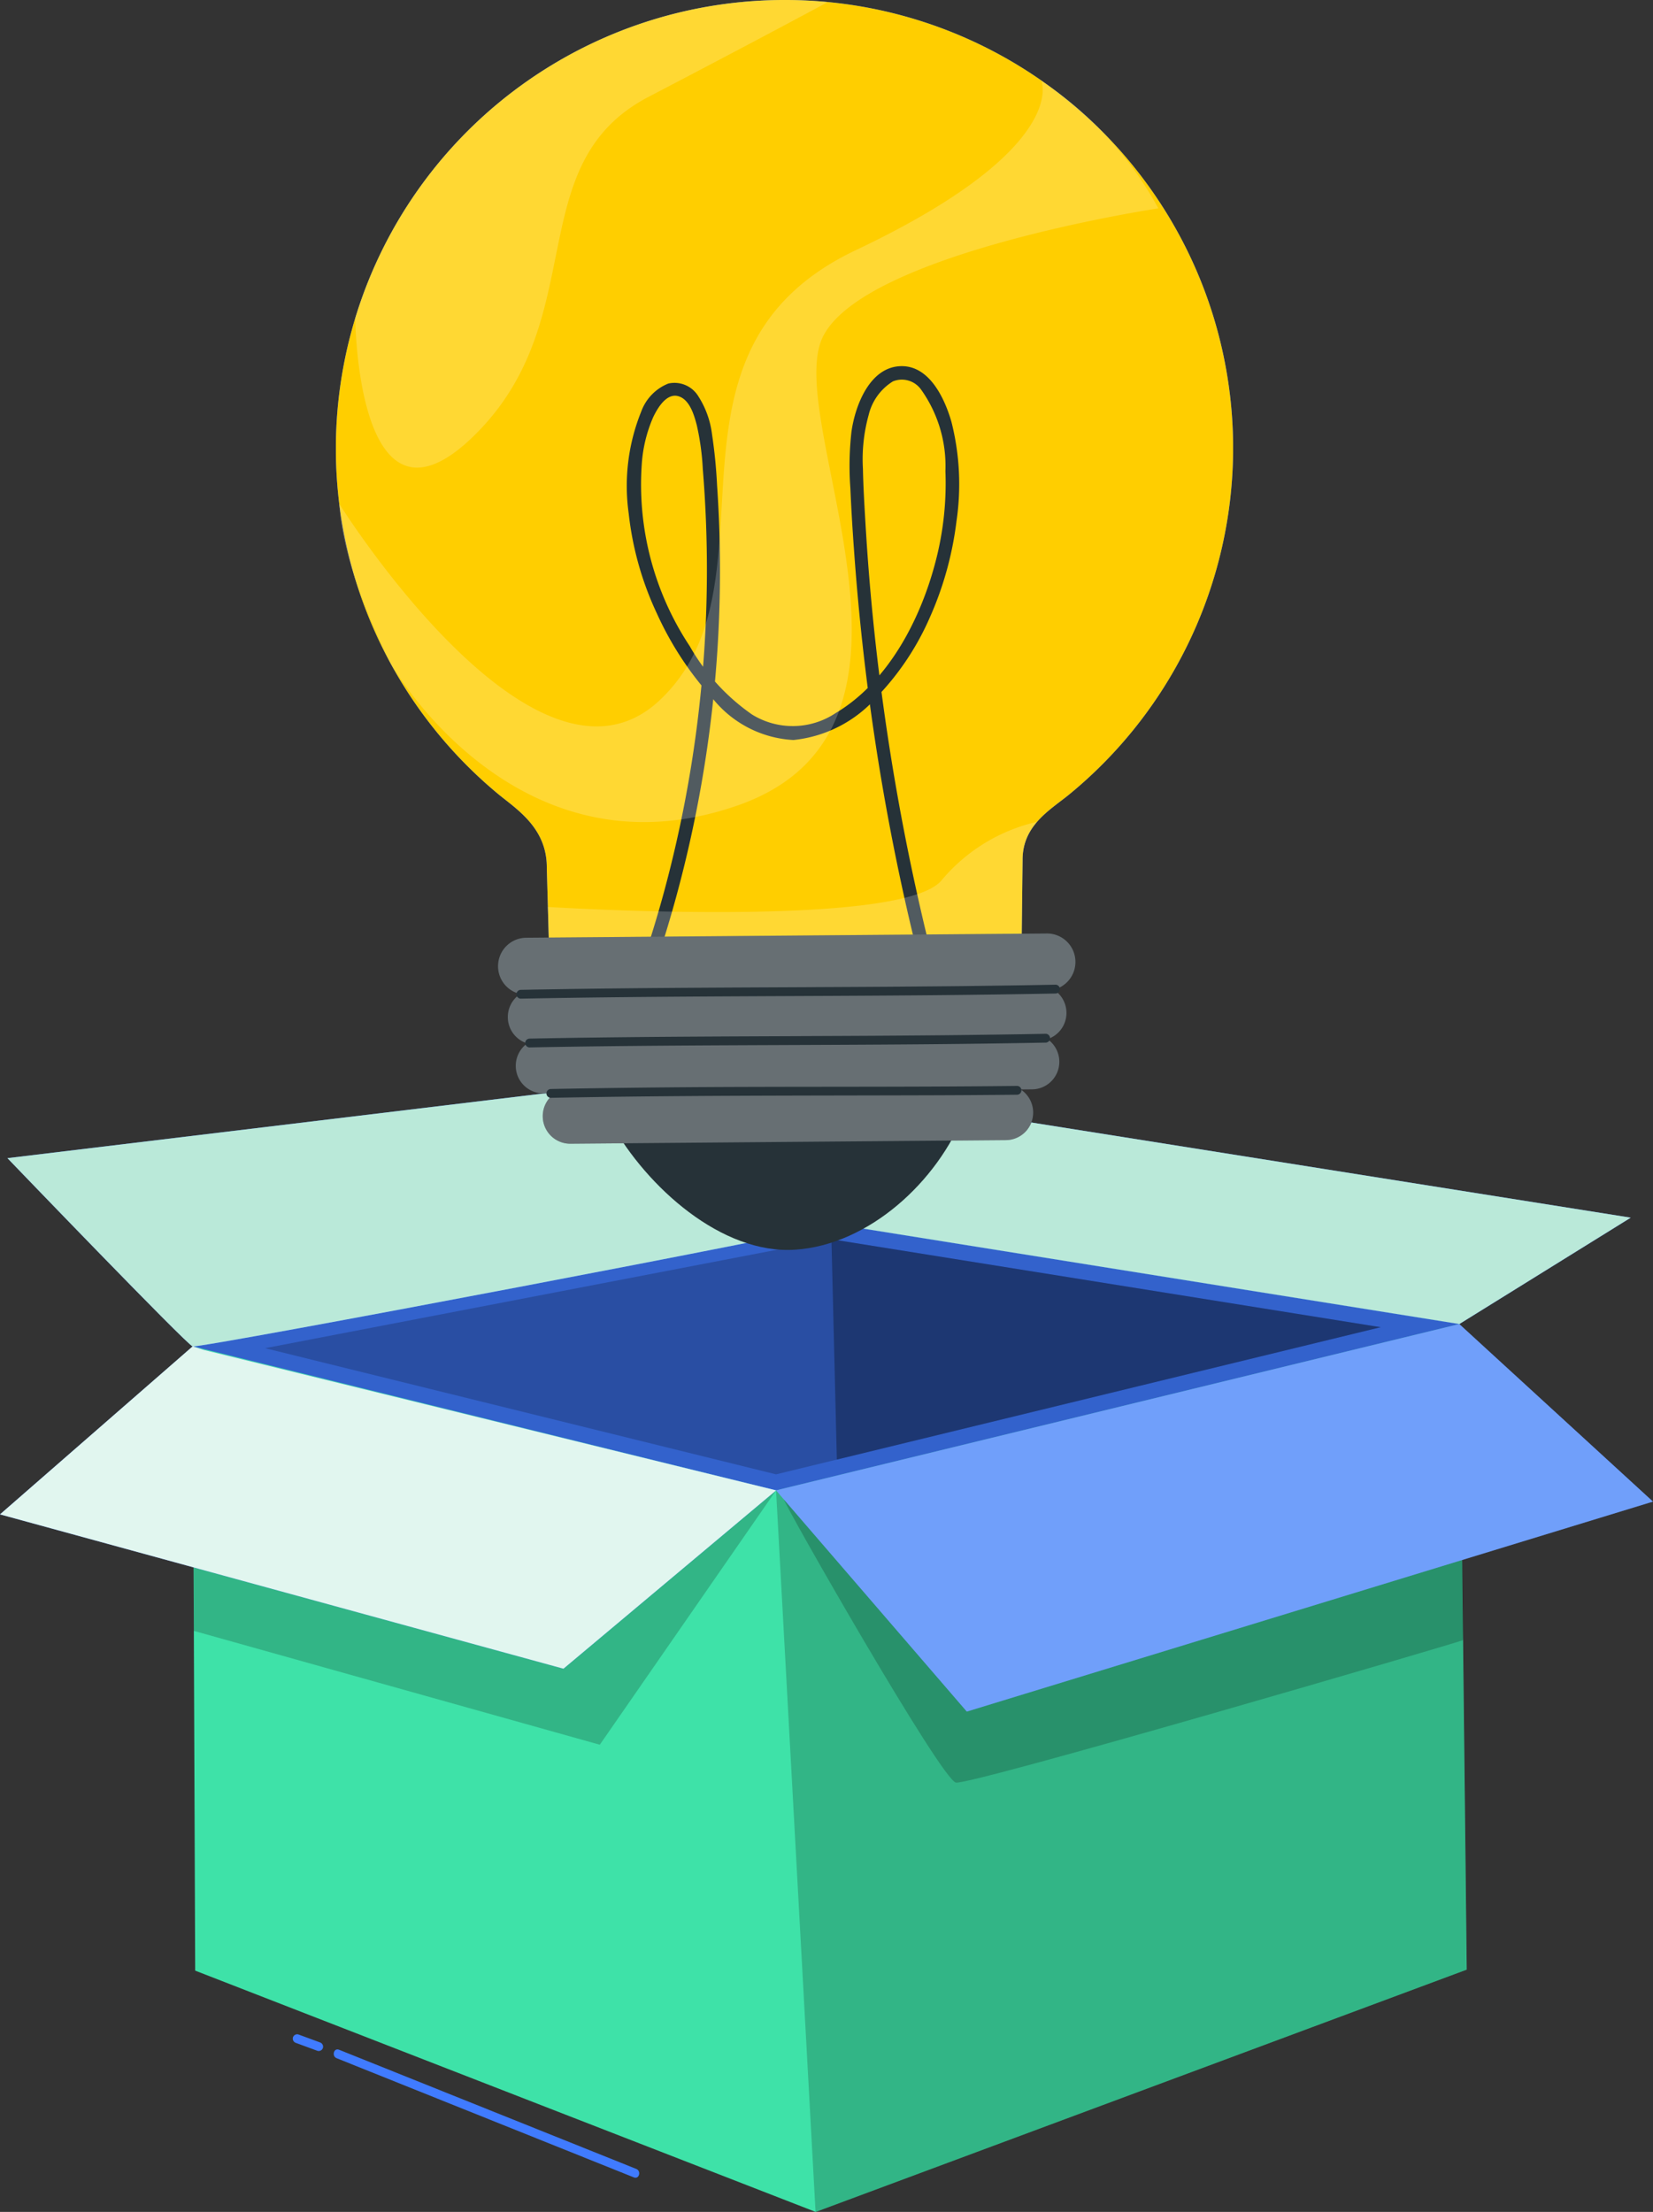 <svg id="_61" data-name="61" xmlns="http://www.w3.org/2000/svg" xmlns:xlink="http://www.w3.org/1999/xlink" width="91.712" height="122.706" viewBox="0 0 91.712 122.706">
  <rect x="0" y="0" width="91.712" height="122.706" fill="#333333" stroke="none"/>
  <defs>
    <clipPath id="clip-path">
      <rect id="Rectángulo_383476" data-name="Rectángulo 383476" width="91.712" height="122.706" fill="none"/>
    </clipPath>
    <clipPath id="clip-path-3">
      <rect id="Rectángulo_383452" data-name="Rectángulo 383452" width="32.308" height="14.111" fill="none"/>
    </clipPath>
    <clipPath id="clip-path-5">
      <rect id="Rectángulo_383454" data-name="Rectángulo 383454" width="70.279" height="14.776" fill="none"/>
    </clipPath>
    <clipPath id="clip-path-6">
      <rect id="Rectángulo_383455" data-name="Rectángulo 383455" width="61.892" height="13.042" fill="none"/>
    </clipPath>
    <clipPath id="clip-path-7">
      <rect id="Rectángulo_383456" data-name="Rectángulo 383456" width="38.312" height="49.253" fill="none"/>
    </clipPath>
    <clipPath id="clip-path-8">
      <rect id="Rectángulo_383457" data-name="Rectángulo 383457" width="37.695" height="16.126" fill="none"/>
    </clipPath>
    <clipPath id="clip-path-9">
      <rect id="Rectángulo_383458" data-name="Rectángulo 383458" width="30.471" height="12.222" fill="none"/>
    </clipPath>
    <clipPath id="clip-path-11">
      <rect id="Rectángulo_383460" data-name="Rectángulo 383460" width="43.057" height="17.885" fill="#e1f6ef"/>
    </clipPath>
    <clipPath id="clip-path-13">
      <rect id="Rectángulo_383462" data-name="Rectángulo 383462" width="48.655" height="21.499" fill="#e1f6ef"/>
    </clipPath>
    <clipPath id="clip-path-15">
      <rect id="Rectángulo_383464" data-name="Rectángulo 383464" width="44.169" height="11.719" fill="#bae9d9"/>
    </clipPath>
    <clipPath id="clip-path-16">
      <rect id="Rectángulo_383465" data-name="Rectángulo 383465" width="45.892" height="14.793" fill="#bae9d9"/>
    </clipPath>
    <clipPath id="clip-path-18">
      <rect id="Rectángulo_383467" data-name="Rectángulo 383467" width="49.777" height="53.59" fill="#ffce00"/>
    </clipPath>
    <clipPath id="clip-path-19">
      <rect id="Rectángulo_383468" data-name="Rectángulo 383468" width="32.033" height="3.396" fill="none"/>
    </clipPath>
    <clipPath id="clip-path-20">
      <rect id="Rectángulo_383469" data-name="Rectángulo 383469" width="30.995" height="3.285" fill="none"/>
    </clipPath>
    <clipPath id="clip-path-21">
      <rect id="Rectángulo_383470" data-name="Rectángulo 383470" width="27.21" height="3.255" fill="none"/>
    </clipPath>
    <clipPath id="clip-path-22">
      <rect id="Rectángulo_383471" data-name="Rectángulo 383471" width="30.157" height="3.279" fill="none"/>
    </clipPath>
    <clipPath id="clip-path-23">
      <rect id="Rectángulo_383472" data-name="Rectángulo 383472" width="45.44" height="41.127" fill="none"/>
    </clipPath>
    <clipPath id="clip-path-24">
      <rect id="Rectángulo_383473" data-name="Rectángulo 383473" width="26.217" height="25.94" fill="none"/>
    </clipPath>
    <clipPath id="clip-path-25">
      <rect id="Rectángulo_383474" data-name="Rectángulo 383474" width="27.141" height="6.42" fill="none"/>
    </clipPath>
  </defs>
  <g id="Grupo_1095314" data-name="Grupo 1095314" clip-path="url(#clip-path)">
    <path id="Trazado_829803" data-name="Trazado 829803" d="M32.8,215.161l.137,34.633,34.426,13.386,36.12-13.441-.4-35.812-34.661-5.55Z" transform="translate(-22.108 -140.473)" fill="#3ee2a8"/>
    <g id="Grupo_1095252" data-name="Grupo 1095252">
      <g id="Grupo_1095251" data-name="Grupo 1095251" clip-path="url(#clip-path)">
        <g id="Grupo_1095250" data-name="Grupo 1095250" transform="translate(10.749 82.678)" opacity="0.2">
          <g id="Grupo_1095249" data-name="Grupo 1095249">
            <g id="Grupo_1095248" data-name="Grupo 1095248" clip-path="url(#clip-path-3)">
              <path id="Trazado_829804" data-name="Trazado 829804" d="M32.986,261.512l22.529,6.318,9.779-14.11-32.308,4.276Z" transform="translate(-32.986 -253.719)"/>
            </g>
          </g>
        </g>
      </g>
    </g>
    <path id="Trazado_829805" data-name="Trazado 829805" d="M65.165,223.152l-32.37-7.992,35.618-6.784,34.661,5.55Z" transform="translate(-22.108 -140.474)" fill="#407bff"/>
    <g id="Grupo_1095269" data-name="Grupo 1095269">
      <g id="Grupo_1095268" data-name="Grupo 1095268" clip-path="url(#clip-path)">
        <g id="Grupo_1095255" data-name="Grupo 1095255" transform="translate(10.687 67.903)" opacity="0.2">
          <g id="Grupo_1095254" data-name="Grupo 1095254">
            <g id="Grupo_1095253" data-name="Grupo 1095253" clip-path="url(#clip-path-5)">
              <path id="Trazado_829806" data-name="Trazado 829806" d="M65.165,223.152l-32.37-7.992,35.618-6.784,34.661,5.55Z" transform="translate(-32.795 -208.376)"/>
            </g>
          </g>
        </g>
        <g id="Grupo_1095258" data-name="Grupo 1095258" transform="translate(14.709 68.748)" opacity="0.2">
          <g id="Grupo_1095257" data-name="Grupo 1095257">
            <g id="Grupo_1095256" data-name="Grupo 1095256" clip-path="url(#clip-path-6)">
              <path id="Trazado_829807" data-name="Trazado 829807" d="M45.138,217.014l31.421-6.043,30.471,4.879-33.543,8.163Z" transform="translate(-45.138 -210.971)"/>
            </g>
          </g>
        </g>
        <g id="Grupo_1095261" data-name="Grupo 1095261" transform="translate(43.057 73.453)" opacity="0.2">
          <g id="Grupo_1095260" data-name="Grupo 1095260">
            <g id="Grupo_1095259" data-name="Grupo 1095259" clip-path="url(#clip-path-7)">
              <path id="Trazado_829808" data-name="Trazado 829808" d="M134.323,274.66l-2.192-40.027,37.909-9.226.4,35.812Z" transform="translate(-132.131 -225.407)"/>
            </g>
          </g>
        </g>
        <g id="Grupo_1095264" data-name="Grupo 1095264" transform="translate(43.492 82.766)" opacity="0.2">
          <g id="Grupo_1095263" data-name="Grupo 1095263">
            <g id="Grupo_1095262" data-name="Grupo 1095262" clip-path="url(#clip-path-8)">
              <path id="Trazado_829809" data-name="Trazado 829809" d="M133.465,254.405c.036.305,8.732,15.55,9.544,15.707s28.049-7.821,28.127-7.9-.071-6.331-.071-6.331l-37.211-1.89" transform="translate(-133.465 -253.989)"/>
            </g>
          </g>
        </g>
        <g id="Grupo_1095267" data-name="Grupo 1095267" transform="translate(46.13 68.748)" opacity="0.3">
          <g id="Grupo_1095266" data-name="Grupo 1095266">
            <g id="Grupo_1095265" data-name="Grupo 1095265" clip-path="url(#clip-path-9)">
              <path id="Trazado_829810" data-name="Trazado 829810" d="M141.562,210.971l.3,12.222,30.174-7.343Z" transform="translate(-141.562 -210.971)"/>
            </g>
          </g>
        </g>
      </g>
    </g>
    <path id="Trazado_829811" data-name="Trazado 829811" d="M0,238.519l31.262,8.561,11.8-9.893L11.3,229.4l-.608-.2Z" transform="translate(0 -154.509)" fill="#407bff"/>
    <g id="Grupo_1095274" data-name="Grupo 1095274">
      <g id="Grupo_1095273" data-name="Grupo 1095273" clip-path="url(#clip-path)">
        <g id="Grupo_1095272" data-name="Grupo 1095272" transform="translate(0 74.687)">
          <g id="Grupo_1095271" data-name="Grupo 1095271">
            <g id="Grupo_1095270" data-name="Grupo 1095270" clip-path="url(#clip-path-11)">
              <path id="Trazado_829812" data-name="Trazado 829812" d="M11.3,229.395l-.608-.2L0,238.519l31.262,8.561,11.8-9.893Z" transform="translate(0 -229.196)" fill="#e1f6ef"/>
            </g>
          </g>
        </g>
      </g>
    </g>
    <path id="Trazado_829813" data-name="Trazado 829813" d="M132.131,234.633l10.583,12.272,38.072-11.649-10.746-9.85Z" transform="translate(-89.074 -151.955)" fill="#407bff"/>
    <g id="Grupo_1095279" data-name="Grupo 1095279">
      <g id="Grupo_1095278" data-name="Grupo 1095278" clip-path="url(#clip-path)">
        <g id="Grupo_1095277" data-name="Grupo 1095277" transform="translate(43.057 73.453)" opacity="0.3">
          <g id="Grupo_1095276" data-name="Grupo 1095276">
            <g id="Grupo_1095275" data-name="Grupo 1095275" clip-path="url(#clip-path-13)">
              <path id="Trazado_829814" data-name="Trazado 829814" d="M132.131,234.633l10.583,12.272,38.072-11.649-10.746-9.85Z" transform="translate(-132.131 -225.407)" fill="#e1f6ef"/>
            </g>
          </g>
        </g>
      </g>
    </g>
    <path id="Trazado_829815" data-name="Trazado 829815" d="M142.1,195.613l7.52-6.17,36.649,5.818-9.508,5.9Z" transform="translate(-95.793 -127.71)" fill="#407bff"/>
    <g id="Grupo_1095287" data-name="Grupo 1095287">
      <g id="Grupo_1095286" data-name="Grupo 1095286" clip-path="url(#clip-path)">
        <g id="Grupo_1095282" data-name="Grupo 1095282" transform="translate(46.305 61.733)">
          <g id="Grupo_1095281" data-name="Grupo 1095281">
            <g id="Grupo_1095280" data-name="Grupo 1095280" clip-path="url(#clip-path-15)">
              <path id="Trazado_829816" data-name="Trazado 829816" d="M142.1,195.613l7.52-6.17,36.649,5.818-9.508,5.9Z" transform="translate(-142.098 -189.444)" fill="#bae9d9"/>
            </g>
          </g>
        </g>
        <path id="Trazado_829817" data-name="Trazado 829817" d="M47.16,191.812,37.4,183.8,1.269,188.158S11.23,198.521,11.542,198.6c.477.114,35.783-6.607,35.618-6.784" transform="translate(-0.855 -123.909)" fill="#407bff"/>
        <g id="Grupo_1095285" data-name="Grupo 1095285" transform="translate(0.413 59.896)">
          <g id="Grupo_1095284" data-name="Grupo 1095284">
            <g id="Grupo_1095283" data-name="Grupo 1095283" clip-path="url(#clip-path-16)">
              <path id="Trazado_829818" data-name="Trazado 829818" d="M47.16,191.812,37.4,183.8,1.269,188.158S11.23,198.521,11.542,198.6c.477.114,35.783-6.607,35.618-6.784" transform="translate(-1.269 -183.805)" fill="#bae9d9"/>
            </g>
          </g>
        </g>
        <path id="Trazado_829819" data-name="Trazado 829819" d="M56.986,349.376l5.574,2.235,8.882,3.561,2.035.816c.292.117.419-.356.13-.471l-5.574-2.235-8.882-3.561-2.035-.816c-.292-.117-.419.356-.13.471" transform="translate(-38.306 -235.196)" fill="#407bff"/>
        <path id="Trazado_829820" data-name="Trazado 829820" d="M51.353,346.758l-1.045-.384-.15-.055a.246.246,0,0,0-.3.171.251.251,0,0,0,.171.3l1.045.384.15.055a.245.245,0,0,0,.3-.17.251.251,0,0,0-.17-.3" transform="translate(-33.606 -233.458)" fill="#407bff"/>
      </g>
    </g>
    <g id="Grupo_1095313" data-name="Grupo 1095313">
      <g id="Grupo_1095312" data-name="Grupo 1095312" clip-path="url(#clip-path)">
        <path id="Trazado_829821" data-name="Trazado 829821" d="M82.168,0A24.888,24.888,0,0,0,66.237,44.085c1.059.858,2.673,1.894,2.655,4.068,0,.066.155,5.438.155,5.438l26.177-.214s.065-5.583.065-5.646c-.016-1.914,1.46-2.752,2.543-3.623A24.854,24.854,0,0,0,82.168,0" transform="translate(-38.554 0)" fill="#407bff"/>
        <g id="Grupo_1095290" data-name="Grupo 1095290" transform="translate(18.637)">
          <g id="Grupo_1095289" data-name="Grupo 1095289">
            <g id="Grupo_1095288" data-name="Grupo 1095288" clip-path="url(#clip-path-18)">
              <path id="Trazado_829822" data-name="Trazado 829822" d="M82.168,0A24.888,24.888,0,0,0,66.237,44.085c1.059.858,2.673,1.894,2.655,4.068,0,.066.155,5.438.155,5.438l26.177-.214s.065-5.583.065-5.646c-.016-1.914,1.46-2.752,2.543-3.623A24.854,24.854,0,0,0,82.168,0" transform="translate(-57.191 0)" fill="#ffce00"/>
            </g>
          </g>
        </g>
        <path id="Trazado_829823" data-name="Trazado 829823" d="M108.691,94.475a68.766,68.766,0,0,0,3.066-25.522,27.983,27.983,0,0,0-.281-2.839,5.033,5.033,0,0,0-.781-2.143,1.549,1.549,0,0,0-1.642-.672,2.643,2.643,0,0,0-1.5,1.543,11.011,11.011,0,0,0-.7,5.662,17.534,17.534,0,0,0,1.563,5.548,18.133,18.133,0,0,0,3.077,4.694,6.156,6.156,0,0,0,4.5,2.328,7.135,7.135,0,0,0,4.679-2.442,15.018,15.018,0,0,0,2.892-4.363,18.649,18.649,0,0,0,1.476-5.335,14.067,14.067,0,0,0-.281-5.514c-.363-1.259-1.191-3.081-2.746-3.086-1.781-.005-2.6,2.2-2.8,3.639a16.853,16.853,0,0,0-.062,3.117q.076,1.7.2,3.394.235,3.338.636,6.662a130.14,130.14,0,0,0,2.264,13.134q.357,1.575.754,3.142a.367.367,0,0,0,.707-.2,129.976,129.976,0,0,1-3.726-24.241c-.058-.985-.117-1.973-.137-2.96a9.189,9.189,0,0,1,.319-2.982,3.015,3.015,0,0,1,1.344-1.859,1.31,1.31,0,0,1,1.571.464,7.307,7.307,0,0,1,1.343,4.511,17.139,17.139,0,0,1-.577,5.135c-.841,3.159-2.622,6.573-5.52,8.294a4.291,4.291,0,0,1-4.63.077,11.548,11.548,0,0,1-3.459-3.794,16.241,16.241,0,0,1-2.659-10.132,7.8,7.8,0,0,1,.638-2.585c.243-.5.758-1.387,1.448-1.129.591.22.827,1.061.967,1.6a14.216,14.216,0,0,1,.331,2.424,68.361,68.361,0,0,1-2.169,23.519q-.372,1.362-.8,2.707c-.144.45.564.643.707.195" transform="translate(-71.972 -42.022)" fill="#263238"/>
        <path id="Trazado_829824" data-name="Trazado 829824" d="M115.269,162.073l-28.881.236a1.575,1.575,0,0,1-1.589-1.563v-.008a1.575,1.575,0,0,1,1.563-1.588l28.882-.236a1.576,1.576,0,0,1,1.589,1.563v.008a1.576,1.576,0,0,1-1.563,1.588" transform="translate(-57.166 -107.129)" fill="#263238"/>
        <g id="Grupo_1095293" data-name="Grupo 1095293" transform="translate(27.633 51.785)" opacity="0.3">
          <g id="Grupo_1095292" data-name="Grupo 1095292">
            <g id="Grupo_1095291" data-name="Grupo 1095291" clip-path="url(#clip-path-19)">
              <path id="Trazado_829825" data-name="Trazado 829825" d="M115.269,162.073l-28.881.236a1.575,1.575,0,0,1-1.589-1.563v-.008a1.575,1.575,0,0,1,1.563-1.588l28.882-.236a1.576,1.576,0,0,1,1.589,1.563v.008a1.576,1.576,0,0,1-1.563,1.588" transform="translate(-84.799 -158.914)" fill="#fff"/>
            </g>
          </g>
        </g>
        <path id="Trazado_829826" data-name="Trazado 829826" d="M115.945,170.806,88,171.034a1.524,1.524,0,0,1-1.537-1.512v-.008a1.524,1.524,0,0,1,1.512-1.537l27.945-.228a1.525,1.525,0,0,1,1.537,1.512v.008a1.525,1.525,0,0,1-1.512,1.537" transform="translate(-58.288 -113.085)" fill="#263238"/>
        <g id="Grupo_1095296" data-name="Grupo 1095296" transform="translate(28.175 54.664)" opacity="0.3">
          <g id="Grupo_1095295" data-name="Grupo 1095295">
            <g id="Grupo_1095294" data-name="Grupo 1095294" clip-path="url(#clip-path-20)">
              <path id="Trazado_829827" data-name="Trazado 829827" d="M115.945,170.806,88,171.034a1.524,1.524,0,0,1-1.537-1.512v-.008a1.524,1.524,0,0,1,1.512-1.537l27.945-.228a1.525,1.525,0,0,1,1.537,1.512v.008a1.525,1.525,0,0,1-1.512,1.537" transform="translate(-86.463 -167.749)" fill="#fff"/>
            </g>
          </g>
        </g>
        <path id="Trazado_829828" data-name="Trazado 829828" d="M104,189.995c1.993,3.575,6.155,7.326,10.239,7.051s7.889-3.778,9.386-7.588Z" transform="translate(-70.111 -127.72)" fill="#263238"/>
        <path id="Trazado_829829" data-name="Trazado 829829" d="M118.106,187.768l-24.161.2a1.525,1.525,0,0,1-1.537-1.512v-.008a1.524,1.524,0,0,1,1.512-1.537l24.161-.2a1.525,1.525,0,0,1,1.537,1.512v.008a1.525,1.525,0,0,1-1.512,1.537" transform="translate(-62.295 -124.52)" fill="#263238"/>
        <g id="Grupo_1095299" data-name="Grupo 1095299" transform="translate(30.112 60.191)" opacity="0.3">
          <g id="Grupo_1095298" data-name="Grupo 1095298">
            <g id="Grupo_1095297" data-name="Grupo 1095297" clip-path="url(#clip-path-21)">
              <path id="Trazado_829830" data-name="Trazado 829830" d="M118.106,187.768l-24.161.2a1.525,1.525,0,0,1-1.537-1.512v-.008a1.524,1.524,0,0,1,1.512-1.537l24.161-.2a1.525,1.525,0,0,1,1.537,1.512v.008a1.525,1.525,0,0,1-1.512,1.537" transform="translate(-92.408 -184.711)" fill="#fff"/>
            </g>
          </g>
        </g>
        <path id="Trazado_829831" data-name="Trazado 829831" d="M116.461,179.126l-27.108.222a1.525,1.525,0,0,1-1.537-1.512v-.008a1.525,1.525,0,0,1,1.512-1.537l27.108-.222a1.525,1.525,0,0,1,1.537,1.512v.008a1.525,1.525,0,0,1-1.512,1.537" transform="translate(-59.2 -118.694)" fill="#263238"/>
        <g id="Grupo_1095302" data-name="Grupo 1095302" transform="translate(28.616 57.375)" opacity="0.3">
          <g id="Grupo_1095301" data-name="Grupo 1095301">
            <g id="Grupo_1095300" data-name="Grupo 1095300" clip-path="url(#clip-path-22)">
              <path id="Trazado_829832" data-name="Trazado 829832" d="M116.461,179.126l-27.108.222a1.525,1.525,0,0,1-1.537-1.512v-.008a1.525,1.525,0,0,1,1.512-1.537l27.108-.222a1.525,1.525,0,0,1,1.537,1.512v.008a1.525,1.525,0,0,1-1.512,1.537" transform="translate(-87.816 -176.069)" fill="#fff"/>
            </g>
          </g>
        </g>
        <path id="Trazado_829833" data-name="Trazado 829833" d="M88.147,168.4c7.71-.152,15.422-.123,23.132-.194q3.281-.031,6.561-.092a.245.245,0,0,0,0-.489c-7.71.152-15.422.123-23.132.194q-3.281.031-6.561.092a.245.245,0,0,0,0,.489" transform="translate(-59.264 -112.999)" fill="#263238"/>
        <path id="Trazado_829834" data-name="Trazado 829834" d="M89.645,176.747c7.426-.146,14.854-.111,22.28-.178q3.19-.028,6.378-.089a.245.245,0,0,0,0-.489c-7.426.146-14.853.111-22.28.178q-3.189.029-6.379.089a.245.245,0,0,0,0,.489" transform="translate(-60.274 -118.641)" fill="#263238"/>
        <path id="Trazado_829835" data-name="Trazado 829835" d="M93.264,185.525c7-.138,13.992-.119,20.989-.14q2.451-.007,4.9-.032a.245.245,0,0,0,0-.489c-6.511.076-13.024.022-19.536.082q-3.178.029-6.356.09a.245.245,0,0,0,0,.489" transform="translate(-62.713 -124.623)" fill="#263238"/>
        <g id="Grupo_1095305" data-name="Grupo 1095305" transform="translate(18.828 4.483)" opacity="0.2">
          <g id="Grupo_1095304" data-name="Grupo 1095304">
            <g id="Grupo_1095303" data-name="Grupo 1095303" clip-path="url(#clip-path-23)">
              <path id="Trazado_829836" data-name="Trazado 829836" d="M57.777,37.231S68.663,54.644,75.571,48.1,74.512,28.8,86.436,23.149s10.289-9.392,10.289-9.392a19.9,19.9,0,0,1,6.492,7.076s-16.253,2.45-18.6,7.1,7.611,21.721-4.745,26.025S60.636,46.1,60.636,46.1s-2.679-5.106-2.859-8.867" transform="translate(-57.777 -13.757)" fill="#fff"/>
            </g>
          </g>
        </g>
        <g id="Grupo_1095308" data-name="Grupo 1095308" transform="translate(19.71)" opacity="0.2">
          <g id="Grupo_1095307" data-name="Grupo 1095307">
            <g id="Grupo_1095306" data-name="Grupo 1095306" clip-path="url(#clip-path-24)">
              <path id="Trazado_829837" data-name="Trazado 829837" d="M76.757,5.375C82.355,2.452,85.568.729,86.7.117,85.941.044,85.17,0,84.39,0A24.9,24.9,0,0,0,60.6,17.275c-.037.123-.077.242-.114.366,0,0,.086,12.964,6.634,6.488S69.6,9.113,76.757,5.375" transform="translate(-60.486 0)" fill="#fff"/>
            </g>
          </g>
        </g>
        <g id="Grupo_1095311" data-name="Grupo 1095311" transform="translate(30.398 45.591)" opacity="0.2">
          <g id="Grupo_1095310" data-name="Grupo 1095310">
            <g id="Grupo_1095309" data-name="Grupo 1095309" clip-path="url(#clip-path-25)">
              <path id="Trazado_829838" data-name="Trazado 829838" d="M120.425,139.906a9.715,9.715,0,0,0-5.3,3.246c-2.252,2.721-21.845,1.475-21.845,1.475l.048,1.67v.029l26.241-.214V146.1l.046-4.052a3.059,3.059,0,0,1,.693-2,1.051,1.051,0,0,1,.111-.135" transform="translate(-93.284 -139.906)" fill="#fff"/>
            </g>
          </g>
        </g>
      </g>
    </g>
  </g>
</svg>
